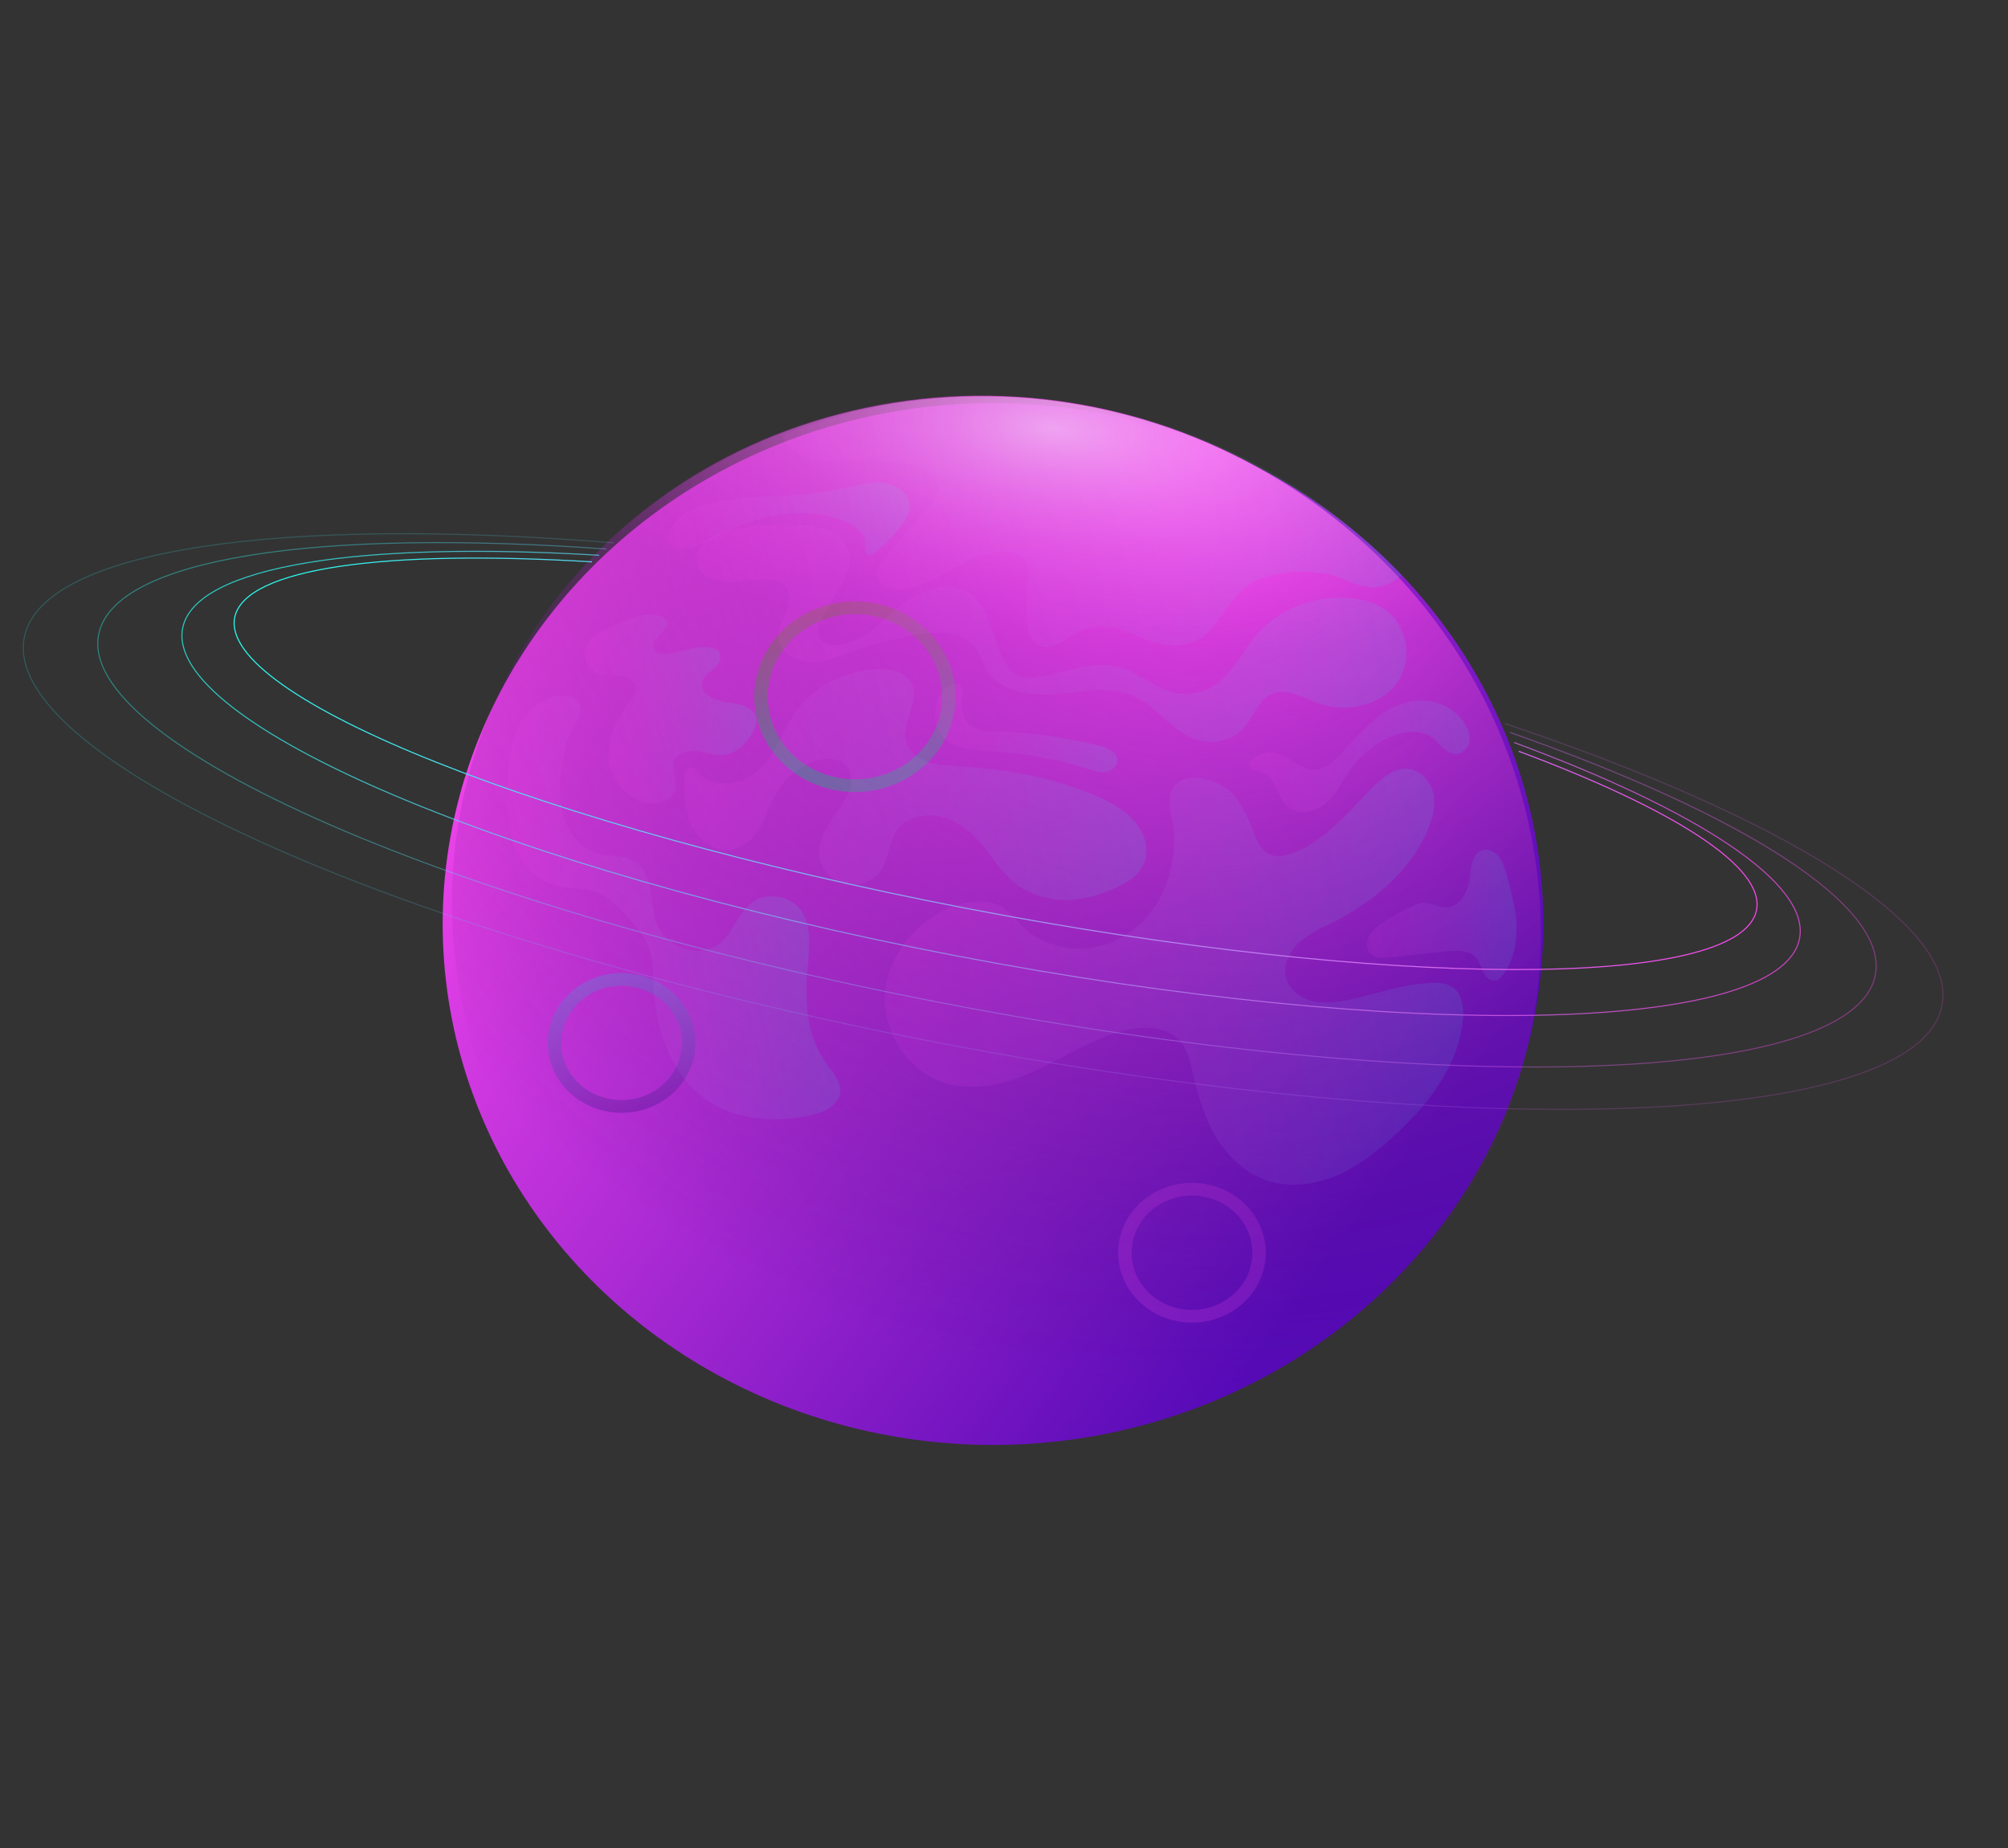 <svg width="956" height="880" viewBox="0 0 956 880" fill="none" xmlns="http://www.w3.org/2000/svg">
<rect x="0" y="0" width="956" height="880" fill="#333333" stroke="none"/>
<path d="M518.959 684.114C467.946 692.761 415.371 686.893 367.881 667.254C320.39 647.614 280.119 615.085 252.159 573.779C224.198 532.474 209.805 484.247 210.799 435.198C211.793 386.149 228.129 338.48 257.742 298.22C287.355 257.959 328.914 226.916 377.165 209.015C425.416 191.114 478.19 187.159 528.815 197.65C579.44 208.142 625.642 232.609 661.578 267.957C697.513 303.306 721.569 347.947 730.703 396.238C742.869 460.984 727.409 527.654 687.713 581.623C648.017 635.591 587.328 672.451 518.959 684.114Z" fill="url(#paint0_linear_0_1)"/>
<path d="M415.485 376.392C406.154 377.974 396.536 376.901 387.849 373.308C379.162 369.716 371.795 363.765 366.68 356.209C361.565 348.653 358.933 339.831 359.114 330.859C359.296 321.886 362.284 313.167 367.701 305.802C373.118 298.437 380.721 292.759 389.547 289.484C398.373 286.209 408.027 285.486 417.288 287.405C426.549 289.324 435 293.8 441.574 300.266C448.148 306.732 452.548 314.898 454.219 323.732V323.732C456.445 335.576 453.616 347.772 446.355 357.644C439.093 367.517 427.992 374.259 415.485 376.392V376.392ZM399.716 293.021C391.628 294.392 384.152 298.002 378.232 303.395C372.312 308.788 368.215 315.722 366.458 323.319C364.7 330.917 365.363 338.837 368.361 346.078C371.359 353.319 376.558 359.556 383.3 364.001C390.043 368.445 398.026 370.897 406.241 371.046C414.455 371.195 422.532 369.035 429.45 364.839C436.367 360.642 441.815 354.599 445.104 347.472C448.393 340.344 449.376 332.454 447.928 324.798C445.986 314.532 439.816 305.417 430.774 299.457C421.733 293.498 410.561 291.183 399.716 293.021V293.021Z" fill="url(#paint1_linear_0_1)" fill-opacity="0.6"/>
<path d="M302.119 529.337C295.276 530.497 288.223 529.71 281.852 527.075C275.482 524.44 270.079 520.077 266.329 514.536C262.578 508.995 260.647 502.525 260.78 495.946C260.914 489.366 263.105 482.971 267.077 477.571C271.05 472.17 276.625 468.005 283.098 465.604C289.57 463.203 296.65 462.672 303.441 464.08C310.232 465.487 316.43 468.769 321.251 473.511C326.071 478.253 329.298 484.241 330.524 490.719C332.156 499.405 330.082 508.348 324.757 515.588C319.432 522.828 311.29 527.772 302.119 529.337V529.337ZM290.855 469.786C285.256 470.735 280.08 473.234 275.982 476.968C271.883 480.701 269.046 485.502 267.83 490.762C266.614 496.021 267.072 501.505 269.148 506.518C271.223 511.531 274.823 515.849 279.491 518.926C284.158 522.002 289.685 523.7 295.372 523.803C301.059 523.906 306.651 522.411 311.44 519.506C316.229 516.601 320.001 512.417 322.278 507.482C324.555 502.548 325.235 497.086 324.233 491.786C322.888 484.678 318.617 478.368 312.357 474.242C306.098 470.116 298.363 468.513 290.855 469.786V469.786Z" fill="url(#paint2_linear_0_1)" fill-opacity="0.3"/>
<path opacity="0.2" d="M573.687 629.231C566.843 630.391 559.791 629.603 553.42 626.969C547.049 624.334 541.647 619.971 537.896 614.43C534.146 608.889 532.215 602.419 532.348 595.84C532.481 589.26 534.673 582.865 538.645 577.464C542.618 572.064 548.193 567.899 554.665 565.498C561.138 563.096 568.218 562.566 575.009 563.973C581.8 565.381 587.998 568.663 592.818 573.405C597.639 578.147 600.866 584.135 602.091 590.613C603.723 599.299 601.649 608.242 596.324 615.482C590.999 622.722 582.858 627.666 573.687 629.231V629.231ZM562.423 569.68C556.824 570.629 551.648 573.128 547.55 576.862C543.451 580.595 540.614 585.396 539.398 590.655C538.181 595.915 538.64 601.398 540.715 606.412C542.791 611.425 546.39 615.743 551.058 618.819C555.726 621.896 561.253 623.593 566.94 623.697C572.627 623.8 578.219 622.305 583.008 619.4C587.797 616.495 591.568 612.31 593.845 607.376C596.123 602.442 596.803 596.98 595.8 591.679C594.448 584.576 590.174 578.27 583.917 574.146C577.66 570.022 569.93 568.415 562.423 569.68V569.68Z" fill="url(#paint3_linear_0_1)"/>
<path d="M529.85 681.479C669.656 655.934 758.154 525.821 727.516 390.864C696.877 255.907 558.705 167.211 418.899 192.756C279.093 218.301 190.595 348.414 221.233 483.371C251.871 618.328 390.044 707.024 529.85 681.479Z" fill="url(#paint4_radial_0_1)"/>
<path opacity="0.1" d="M288.635 299.524C286.571 300.649 284.693 301.741 282.856 303.014C276.789 306.932 276.345 316.795 283.742 320.351C286.986 321.834 290.558 321.377 294.111 321.676C297.663 321.975 301.692 323.505 302.481 326.937C303.145 329.828 301.185 332.251 299.412 334.641C292.998 342.949 288.383 353.189 290.191 363.587C291.999 373.984 302.191 383.808 312.908 382.436C316.481 381.979 320.278 379.976 321.245 376.603C322.851 371.798 318.838 366.126 321.085 361.581C322.981 358.04 327.812 357.168 332.005 357.727C336.198 358.287 340.227 359.817 344.398 359.44C350.655 358.874 355.317 353.893 358.368 348.638C359.481 346.744 360.511 344.488 360.199 342.287C359.512 336.767 352.158 335.085 346.395 334.433C340.818 333.747 333.36 330.767 334.242 325.34C334.693 322.248 337.562 320.413 339.831 318.498C342.101 316.583 343.997 313.042 342.259 310.534C341.37 309.189 339.676 308.554 338.065 308.281C330.009 306.914 322.332 312.251 314.318 311.065C313.533 311.019 312.707 310.792 312.21 310.317C311.032 309.401 310.886 307.922 311.153 306.557C312.079 303.003 316.104 301.147 317.628 297.674C317.875 297.065 318.123 296.456 317.771 295.767C317.646 295.225 317.192 294.93 316.737 294.636C312.562 291.628 306.945 292.454 302.053 293.902C297.531 295.283 292.949 297.24 288.635 299.524Z" fill="url(#paint5_linear_0_1)"/>
<path opacity="0.1" d="M352.831 371.836C359.521 369.486 364.477 363.836 368.181 357.842C371.886 351.848 374.485 345.293 378.419 339.448C387.245 326.824 402.581 318.726 418.592 318.683C424.055 318.646 430.373 319.786 433.38 324.376C439.31 333.191 428.044 344.545 431.849 354.315C433.375 358.413 437.548 361.271 441.803 362.783C446.057 364.296 450.769 364.395 455.148 364.744C477.937 366.137 501.041 369.755 522.128 379.062C528.866 382.027 535.771 385.722 540.384 391.353C545.185 396.95 547.404 404.915 544.575 411.321C542.246 416.496 537.163 419.887 532.057 422.332C524.493 425.981 516.073 428.454 507.484 428.486C498.894 428.518 490.093 425.927 483.186 420.52C476.509 415.263 472.415 407.637 466.883 401.411C461.811 395.483 455.175 390.408 447.564 388.742C439.952 387.076 431.073 389.252 426.848 395.531C423.163 400.761 423.254 407.97 420.029 413.497C417.053 418.408 411.135 421.57 405.026 421.343C399.105 421.083 393.096 417.036 391.047 411.512C389.082 406.353 390.16 400.834 392.573 396.024C394.799 391.248 398.318 386.999 401.232 382.669C404.687 377.291 407.264 369.789 402.776 364.706C398.56 359.955 390.742 360.798 385.116 363.526C378.782 366.573 373.574 371.128 370.015 376.905C366.56 382.284 364.858 388.486 361.632 394.013C358.406 399.54 353.095 404.494 346.508 404.734C339.169 405.11 332.179 399.339 329.086 392.673C325.993 386.006 325.86 378.615 325.769 371.406C325.683 369.33 326.033 364.893 329.286 365.446C330.913 365.722 333.293 369.285 334.858 370.143C340.427 373.128 347.037 373.835 352.831 371.836Z" fill="url(#paint6_linear_0_1)"/>
<path opacity="0.1" d="M555.484 420.297C550.9 433.445 540.634 444.775 527.095 449.495C513.556 454.214 496.866 451.164 486.515 440.904C483.974 438.33 481.682 435.143 478.662 433.035C470.438 426.939 458.601 428.888 449.681 433.342C433.773 441.332 421.952 456.924 421.263 474.295C420.575 491.666 432.204 510.034 449.666 515.599C464.401 520.329 480.313 515.749 494.037 509.291C507.762 502.832 520.465 494.473 535.191 490.676C544.052 488.507 554.954 488.433 561.39 495.231C565.514 499.603 566.707 505.642 568.003 511.283C570.386 521.656 573.331 531.927 578.771 541.179C584.211 550.431 592.667 558.38 603.053 562C613.626 565.587 625.213 564.252 635.383 560.141C645.365 556.064 654.158 549.358 662.078 542.242C679.246 527.012 694.518 507.765 696.511 485.041C696.984 479.459 696.082 472.989 691.273 469.877C688.524 468.099 684.945 467.798 681.679 468.009C667.927 468.408 655.033 473.39 641.637 476.188C636.395 477.135 630.924 477.934 625.597 476.811C620.27 475.689 615.231 472.429 612.979 467.719C610.205 461.586 613.006 454.257 617.599 449.637C622.379 444.983 628.555 442.162 634.69 439.159C654.236 429.185 672.05 414.217 680.122 394.185C682.259 389.061 683.668 383.311 682.372 377.669C681.076 372.028 676.555 366.78 670.75 366.122C664.528 365.351 659.061 369.56 654.759 373.749C642.808 385.384 632.192 399.431 616.324 405.898C612.414 407.551 607.963 408.545 604.008 406.606C600.011 404.485 598.175 399.889 596.652 395.805C594.211 389.423 591.353 382.926 586.687 377.894C578.939 369.627 559.252 365.412 556.875 379.677C556.048 384.565 558.447 390.765 558.827 395.813C559.357 404.057 558.159 412.423 555.484 420.297Z" fill="url(#paint7_linear_0_1)"/>
<path opacity="0.1" d="M449.86 327.97C452.253 325.64 457.082 324.578 458.356 327.574C458.836 328.815 458.567 330.192 458.11 331.603C456.846 337.145 458.582 343.853 463.686 346.536C466.582 348.1 469.893 348.071 473.246 348.225C489.926 348.626 506.65 350.918 523 354.985C527.124 355.948 531.916 358.118 532.045 362.08C532.111 364.915 529.115 367.164 526.075 367.524C523.035 367.883 520.077 366.899 517.119 365.916C503.017 361.442 488.354 358.778 473.506 357.855C465.406 357.422 454.223 357.165 448.615 350.588C443.277 344.341 444.307 333.528 449.86 327.97Z" fill="url(#paint8_linear_0_1)"/>
<path opacity="0.1" d="M606.692 373.483C608.704 377.141 609.901 381.523 613.293 384.356C618.569 388.572 626.725 386.516 631.616 382.179C636.506 377.841 639.01 371.638 642.896 366.333C647.324 359.972 653.594 354.809 660.661 351.418C667.394 348.279 675.865 346.741 682.02 351.372C685.558 353.987 688.199 358.681 692.78 358.999C696.149 359.154 699.179 356.112 699.636 352.963C700.092 349.814 698.687 346.237 696.697 343.533C692.989 338.457 687.274 334.896 681.164 333.898C672.356 332.24 663.552 335.755 656.675 340.836C649.798 345.917 644.283 352.668 638.453 358.9C634.984 362.596 630.951 366.395 625.658 366.398C618.587 366.34 613.057 359.296 606.153 358.251C602.282 357.612 591.7 361.067 596.015 366.224C597.062 367.375 600.158 367.196 601.54 368.095C603.716 369.041 605.58 371.193 606.692 373.483Z" fill="url(#paint9_linear_0_1)"/>
<path opacity="0.1" d="M652.757 444.068C650.352 447.149 649.942 452.137 653.038 454.603C655.407 456.443 658.853 456.199 661.884 455.841C670.603 454.835 679.363 454.009 688.082 453.003C693.396 452.421 699.769 452.216 703.096 456.53C704.717 458.505 705.073 460.899 706.362 463.123C707.465 465.381 709.876 467.403 712.263 466.783C713.57 466.547 714.669 465.404 715.395 464.328C720.495 457.737 722.209 449.11 722.013 440.64C721.63 432.203 719.337 423.922 717.086 415.822C716.274 413.134 715.461 410.445 713.756 408.107C712.093 405.95 709.164 404.21 706.361 404.716C701.317 405.626 700.265 412.054 699.856 417.042C699.301 422.246 697.48 427.867 692.895 430.774C686.277 434.993 680.663 427.501 674.168 430.563C667.902 433.774 657.173 438.735 652.757 444.068Z" fill="url(#paint10_linear_0_1)"/>
<path opacity="0.1" d="M266.617 373.611C266.399 380.213 267.001 387.041 269.964 393.255C272.885 399.288 278.352 404.673 284.922 406.483C290.446 407.92 296.541 406.816 301.43 409.681C306.503 412.512 308.788 418.286 309.656 423.753C310.709 429.188 310.653 434.823 312.773 439.876C314.976 445.29 319.64 449.695 325.287 451.672C330.935 453.649 337.297 452.872 342.118 449.562C349.051 444.556 351.052 434.819 357.985 429.814C364.077 425.336 373.623 425.857 379.274 431.208C386.897 438.453 385.493 449.957 384.539 460.067C382.934 475.732 383.774 492.829 393.128 505.948C396.274 510.44 400.569 514.912 400.02 520.074C399.391 526.563 391.676 529.835 385.067 531.219C369.634 534.389 352.328 533.586 338.668 525.185C320.078 513.739 312.171 490.984 311.204 469.972C310.91 463.65 311.17 457.228 308.844 451.275C306.559 445.501 302.325 440.456 297.989 435.804C294.146 431.625 290.035 427.119 284.758 425.075C279.028 422.738 272.439 423.368 266.362 422.031C257.266 420.116 249.253 413.692 245.611 405.352C243.656 401.019 242.953 396.271 242.435 391.49C241.584 383.582 241.473 375.54 241.957 367.577C242.524 359.975 243.603 352.092 247.086 345.462C250.527 338.651 256.741 333.026 264.458 331.441C267.967 330.805 271.868 331.037 274.518 333.369C279.594 337.887 272.725 345.693 271.047 350.122C268.468 357.339 266.876 365.502 266.617 373.611Z" fill="url(#paint11_linear_0_1)"/>
<path opacity="0.1" d="M367.497 276.138C369.504 276.348 371.407 276.959 373.06 278.19C376.68 281.168 376.206 286.803 374.454 291.138C372.702 295.474 370.114 299.579 370.6 304.274C371.506 310.806 378.786 315.225 385.477 315.35C392.21 315.659 398.604 312.777 404.749 310.515C415.763 306.412 427.259 303.561 439.007 301.812C447.369 300.678 457.342 300.59 463.119 307.004C466.489 310.602 467.665 315.745 470.367 319.847C477.172 329.901 491.642 331.485 503.935 330.402C515.997 329.171 528.894 326.448 540.273 331.654C551.465 336.894 558.816 349.336 570.716 352.534C578.433 354.578 587.107 352.239 592.266 346.52C597.089 341.053 599.13 332.838 605.985 330.255C613.028 327.638 620.58 332.391 627.817 334.904C641.036 339.585 657.089 336.099 665.001 325.288C672.914 314.478 670.282 296.971 658.399 289.561C654.298 287.052 649.467 285.633 644.616 284.982C627.072 282.808 609.015 289.528 598.052 302.422C590.806 311.007 586.156 322.373 576 327.66C570.546 330.371 564.066 331.164 558.21 329.548C549.468 327.307 542.436 320.548 533.798 317.905C521.166 314.075 508.189 319.873 495.396 322.194C492.009 322.808 488.351 323.089 485.109 321.764C482.515 320.704 480.652 318.555 479.165 316.338C471.731 305.25 472.111 288.919 460.73 281.991C450.542 275.995 437.668 281.392 428.727 288.562C419.786 295.733 411.726 305.04 400.208 306.938C397.01 307.518 393.037 307.282 390.86 304.616C388.096 301.1 390.14 296.328 392.248 292.693C394.794 288.405 397.298 283.933 399.844 279.644C402.641 274.737 405.687 269.209 404.385 263.515C403.167 258.187 398.5 254.059 393.355 252.123C388.167 250.003 382.459 249.891 376.94 249.744C365.336 249.553 339.202 250.085 332.628 261.61C328.997 268.008 333.918 274.96 340.714 276.405C349.644 278.612 358.589 274.884 367.497 276.138Z" fill="url(#paint12_linear_0_1)"/>
<path opacity="0.1" d="M472.153 188.922C436.63 188.488 403.12 195.129 372.602 207.143C372.75 208.643 373.461 210.04 374.319 211.22C377.749 215.941 383.807 218.468 389.635 219.13C395.504 219.975 401.413 219.286 407.26 219.181C415.446 219.033 423.612 219.653 431.57 221.073C438.316 222.332 446.59 225.984 446.513 232.484C446.517 235.918 444.202 238.626 442.075 241.301C435.463 249.176 428.622 256.901 422.01 264.776C419.507 267.519 416.984 271.028 417.824 274.692C419.124 280.37 427.228 281.573 432.97 280.152C448.169 276.445 460.226 264.15 475.97 262.825C480.188 262.442 484.846 263.125 487.564 266.448C490.554 270.104 489.766 275.207 489.186 279.509C488.524 285.161 488.426 290.712 488.975 296.526C490.305 310.021 499.598 310.437 508.8 303.619C517.857 297.019 529.593 296.991 539.747 302.02C547.227 305.626 555.625 308.111 563.935 306.797C572.245 305.482 577.605 298.979 581.838 292.68C587.384 284.426 593.224 277.454 603.307 274.483C613.014 271.58 624.709 271.37 634.736 274.132C640.355 275.595 645.6 278.842 651.427 279.504C657.484 280.314 663.161 277.76 667.334 273.761C618.37 222.343 548.67 189.753 472.153 188.922Z" fill="url(#paint13_linear_0_1)"/>
<path opacity="0.1" d="M398.272 246.882C380.918 241.378 361.961 245.218 346.277 253.084C339.241 256.677 332.227 261.23 324.014 261.378C322.275 261.502 320.452 261.257 319.172 259.949C317.893 258.641 317.807 256.538 318.371 254.702C319.414 250.66 322.323 247.048 325.714 244.697C329.294 242.311 333.462 240.781 337.568 239.84C350.554 236.511 364.152 236.729 377.497 235.838C387.134 235.045 396.645 233.697 405.987 231.609C411.035 230.496 416.23 229.164 421.322 229.97C426.414 230.775 431.676 234.054 432.813 239.047C433.823 243.485 431.083 247.837 428.175 251.448C425.266 255.06 422.127 258.521 418.485 261.496C415.847 263.71 412.162 266.5 411.884 260.966C411.65 257.349 412.298 255.883 409.278 252.966C406.446 250.015 402.275 248.079 398.272 246.882Z" fill="url(#paint14_linear_0_1)"/>
<path opacity="0.5" d="M529.926 681.763C669.732 656.218 758.23 526.105 727.592 391.148C696.954 256.191 558.781 167.496 418.975 193.041C279.169 218.586 190.671 348.698 221.309 483.655C251.948 618.612 390.12 707.308 529.926 681.763Z" fill="url(#paint15_radial_0_1)"/>
<path opacity="0.2" d="M292.147 258.465C134.401 245.654 20.14 261.298 11.602 303.347C-0.336 361.389 194.239 447.902 446.331 496.384C698.423 544.866 912.572 537.076 924.51 479.035C932.581 440.257 848.385 388.812 716.474 344.529" stroke="url(#paint16_linear_0_1)" stroke-width="0.5" stroke-miterlimit="10"/>
<path opacity="0.4" d="M288.693 261.418C151.896 251.566 54.416 265.53 47.008 301.938C36.162 354.16 216.841 433.013 450.406 477.892C683.971 522.772 881.988 516.913 892.795 464.512C899.547 431.411 830.084 387.844 719.028 348.783" stroke="url(#paint17_linear_0_1)" stroke-width="0.5" stroke-miterlimit="10"/>
<path opacity="0.75" d="M285.246 264.385C171.978 257.565 93.132 269.312 86.997 298.929C77.613 344.325 242.339 414.224 454.911 455.033C667.482 495.841 847.325 492.489 856.709 447.093C862.188 420.783 808.641 385.993 720.914 353.557" stroke="url(#paint18_linear_0_1)" stroke-width="0.5" stroke-miterlimit="10"/>
<path d="M281.832 267.52C183.732 261.57 116.65 270.341 111.756 293.923C103.905 331.92 259.819 393.95 459.871 432.457C659.922 470.963 828.392 471.451 836.243 433.454C840.591 412.784 796.274 385.041 723.067 357.714" stroke="url(#paint19_linear_0_1)" stroke-width="0.5" stroke-miterlimit="10"/>
<defs>
<linearGradient id="paint0_linear_0_1" x1="289.607" y1="196.779" x2="702.866" y2="510.684" gradientUnits="userSpaceOnUse">
<stop stop-color="#FC49EF"/>
<stop offset="1" stop-color="#560AB7"/>
</linearGradient>
<linearGradient id="paint1_linear_0_1" x1="398.589" y1="287.066" x2="410.956" y2="360.53" gradientUnits="userSpaceOnUse">
<stop stop-color="#73840E"/>
<stop offset="1" stop-color="#03CE79"/>
</linearGradient>
<linearGradient id="paint2_linear_0_1" x1="289.729" y1="463.831" x2="300.868" y2="529.549" gradientUnits="userSpaceOnUse">
<stop stop-color="#43B6E4"/>
<stop offset="1" stop-color="#360D83"/>
</linearGradient>
<linearGradient id="paint3_linear_0_1" x1="561.296" y1="563.724" x2="572.435" y2="629.443" gradientUnits="userSpaceOnUse">
<stop stop-color="#FC49EF"/>
<stop offset="1" stop-color="#F54FEF"/>
</linearGradient>
<radialGradient id="paint4_radial_0_1" cx="0" cy="0" r="1" gradientUnits="userSpaceOnUse" gradientTransform="translate(579.512 205.643) rotate(0.399) scale(475.586 456.412)">
<stop stop-color="#FC49EF"/>
<stop offset="0.101" stop-color="#F246E8" stop-opacity="0.899"/>
<stop offset="0.273" stop-color="#D83DD6" stop-opacity="0.727"/>
<stop offset="0.494" stop-color="#AD30B8" stop-opacity="0.506"/>
<stop offset="0.752" stop-color="#711D8E" stop-opacity="0.248"/>
<stop offset="1" stop-color="#320962" stop-opacity="0"/>
</radialGradient>
<linearGradient id="paint5_linear_0_1" x1="284.911" y1="342" x2="356.326" y2="325.593" gradientUnits="userSpaceOnUse">
<stop stop-color="#FC49EF"/>
<stop offset="0.101" stop-color="#F54FEF"/>
<stop offset="0.243" stop-color="#E35EEF"/>
<stop offset="0.411" stop-color="#C478EF"/>
<stop offset="0.598" stop-color="#9A9DEF"/>
<stop offset="0.799" stop-color="#64CBEF"/>
<stop offset="1" stop-color="#26FFEF"/>
</linearGradient>
<linearGradient id="paint6_linear_0_1" x1="329.835" y1="397.864" x2="534.074" y2="350.998" gradientUnits="userSpaceOnUse">
<stop stop-color="#FC49EF"/>
<stop offset="0.101" stop-color="#F54FEF"/>
<stop offset="0.243" stop-color="#E35EEF"/>
<stop offset="0.411" stop-color="#C478EF"/>
<stop offset="0.598" stop-color="#9A9DEF"/>
<stop offset="0.799" stop-color="#64CBEF"/>
<stop offset="1" stop-color="#26FFEF"/>
</linearGradient>
<linearGradient id="paint7_linear_0_1" x1="425.273" y1="497.655" x2="695.633" y2="435.541" gradientUnits="userSpaceOnUse">
<stop stop-color="#FC49EF"/>
<stop offset="0.101" stop-color="#F54FEF"/>
<stop offset="0.243" stop-color="#E35EEF"/>
<stop offset="0.411" stop-color="#C478EF"/>
<stop offset="0.598" stop-color="#9A9DEF"/>
<stop offset="0.799" stop-color="#64CBEF"/>
<stop offset="1" stop-color="#26FFEF"/>
</linearGradient>
<linearGradient id="paint8_linear_0_1" x1="447.83" y1="354.285" x2="526.18" y2="336.292" gradientUnits="userSpaceOnUse">
<stop stop-color="#FC49EF"/>
<stop offset="0.101" stop-color="#F54FEF"/>
<stop offset="0.243" stop-color="#E35EEF"/>
<stop offset="0.411" stop-color="#C478EF"/>
<stop offset="0.598" stop-color="#9A9DEF"/>
<stop offset="0.799" stop-color="#64CBEF"/>
<stop offset="1" stop-color="#26FFEF"/>
</linearGradient>
<linearGradient id="paint9_linear_0_1" x1="596.135" y1="369.292" x2="698.552" y2="345.895" gradientUnits="userSpaceOnUse">
<stop stop-color="#FC49EF"/>
<stop offset="0.101" stop-color="#F54FEF"/>
<stop offset="0.243" stop-color="#E35EEF"/>
<stop offset="0.411" stop-color="#C478EF"/>
<stop offset="0.598" stop-color="#9A9DEF"/>
<stop offset="0.799" stop-color="#64CBEF"/>
<stop offset="1" stop-color="#26FFEF"/>
</linearGradient>
<linearGradient id="paint10_linear_0_1" x1="649.975" y1="446.492" x2="720.87" y2="430.195" gradientUnits="userSpaceOnUse">
<stop stop-color="#FC49EF"/>
<stop offset="0.101" stop-color="#F54FEF"/>
<stop offset="0.243" stop-color="#E35EEF"/>
<stop offset="0.411" stop-color="#C478EF"/>
<stop offset="0.598" stop-color="#9A9DEF"/>
<stop offset="0.799" stop-color="#64CBEF"/>
<stop offset="1" stop-color="#26FFEF"/>
</linearGradient>
<linearGradient id="paint11_linear_0_1" x1="254.019" y1="443.843" x2="378.719" y2="415.271" gradientUnits="userSpaceOnUse">
<stop stop-color="#FC49EF"/>
<stop offset="0.101" stop-color="#F54FEF"/>
<stop offset="0.243" stop-color="#E35EEF"/>
<stop offset="0.411" stop-color="#C478EF"/>
<stop offset="0.598" stop-color="#9A9DEF"/>
<stop offset="0.799" stop-color="#64CBEF"/>
<stop offset="1" stop-color="#26FFEF"/>
</linearGradient>
<linearGradient id="paint12_linear_0_1" x1="344.664" y1="324.409" x2="657.228" y2="252.93" gradientUnits="userSpaceOnUse">
<stop stop-color="#FC49EF"/>
<stop offset="0.101" stop-color="#F54FEF"/>
<stop offset="0.243" stop-color="#E35EEF"/>
<stop offset="0.411" stop-color="#C478EF"/>
<stop offset="0.598" stop-color="#9A9DEF"/>
<stop offset="0.799" stop-color="#64CBEF"/>
<stop offset="1" stop-color="#26FFEF"/>
</linearGradient>
<linearGradient id="paint13_linear_0_1" x1="386.67" y1="269.249" x2="652.362" y2="208.384" gradientUnits="userSpaceOnUse">
<stop stop-color="#FC49EF"/>
<stop offset="0.101" stop-color="#F54FEF"/>
<stop offset="0.243" stop-color="#E35EEF"/>
<stop offset="0.411" stop-color="#C478EF"/>
<stop offset="0.598" stop-color="#9A9DEF"/>
<stop offset="0.799" stop-color="#64CBEF"/>
<stop offset="1" stop-color="#26FFEF"/>
</linearGradient>
<linearGradient id="paint14_linear_0_1" x1="319.188" y1="262.168" x2="432.426" y2="236.391" gradientUnits="userSpaceOnUse">
<stop stop-color="#FC49EF"/>
<stop offset="0.101" stop-color="#F54FEF"/>
<stop offset="0.243" stop-color="#E35EEF"/>
<stop offset="0.411" stop-color="#C478EF"/>
<stop offset="0.598" stop-color="#9A9DEF"/>
<stop offset="0.799" stop-color="#64CBEF"/>
<stop offset="1" stop-color="#26FFEF"/>
</linearGradient>
<radialGradient id="paint15_radial_0_1" cx="0" cy="0" r="1" gradientUnits="userSpaceOnUse" gradientTransform="translate(501.046 203.603) rotate(5.205) scale(260.001 108.668)">
<stop stop-color="white"/>
<stop offset="0.181" stop-color="#FED5FB" stop-opacity="0.819"/>
<stop offset="0.463" stop-color="#FD99F6" stop-opacity="0.537"/>
<stop offset="0.704" stop-color="#FD6EF2" stop-opacity="0.296"/>
<stop offset="0.89" stop-color="#FC53F0" stop-opacity="0.11"/>
<stop offset="1" stop-color="#FC49EF" stop-opacity="0"/>
</radialGradient>
<linearGradient id="paint16_linear_0_1" x1="10.147" y1="308.248" x2="921.607" y2="496.033" gradientUnits="userSpaceOnUse">
<stop stop-color="#26FFEF"/>
<stop offset="0.343" stop-color="#74BDEF"/>
<stop offset="0.796" stop-color="#D56AEF"/>
<stop offset="1" stop-color="#FC49EF"/>
</linearGradient>
<linearGradient id="paint17_linear_0_1" x1="45.44" y1="307.221" x2="889.72" y2="481.136" gradientUnits="userSpaceOnUse">
<stop stop-color="#26FFEF"/>
<stop offset="0.343" stop-color="#74BDEF"/>
<stop offset="0.796" stop-color="#D56AEF"/>
<stop offset="1" stop-color="#FC49EF"/>
</linearGradient>
<linearGradient id="paint18_linear_0_1" x1="85.503" y1="304.895" x2="853.986" y2="463.174" gradientUnits="userSpaceOnUse">
<stop stop-color="#26FFEF"/>
<stop offset="0.343" stop-color="#74BDEF"/>
<stop offset="0.796" stop-color="#D56AEF"/>
<stop offset="1" stop-color="#FC49EF"/>
</linearGradient>
<linearGradient id="paint19_linear_0_1" x1="110.197" y1="299.749" x2="833.485" y2="448.67" gradientUnits="userSpaceOnUse">
<stop stop-color="#26FFEF"/>
<stop offset="0.343" stop-color="#74BDEF"/>
<stop offset="0.796" stop-color="#D56AEF"/>
<stop offset="1" stop-color="#FC49EF"/>
</linearGradient>
</defs>
</svg>
